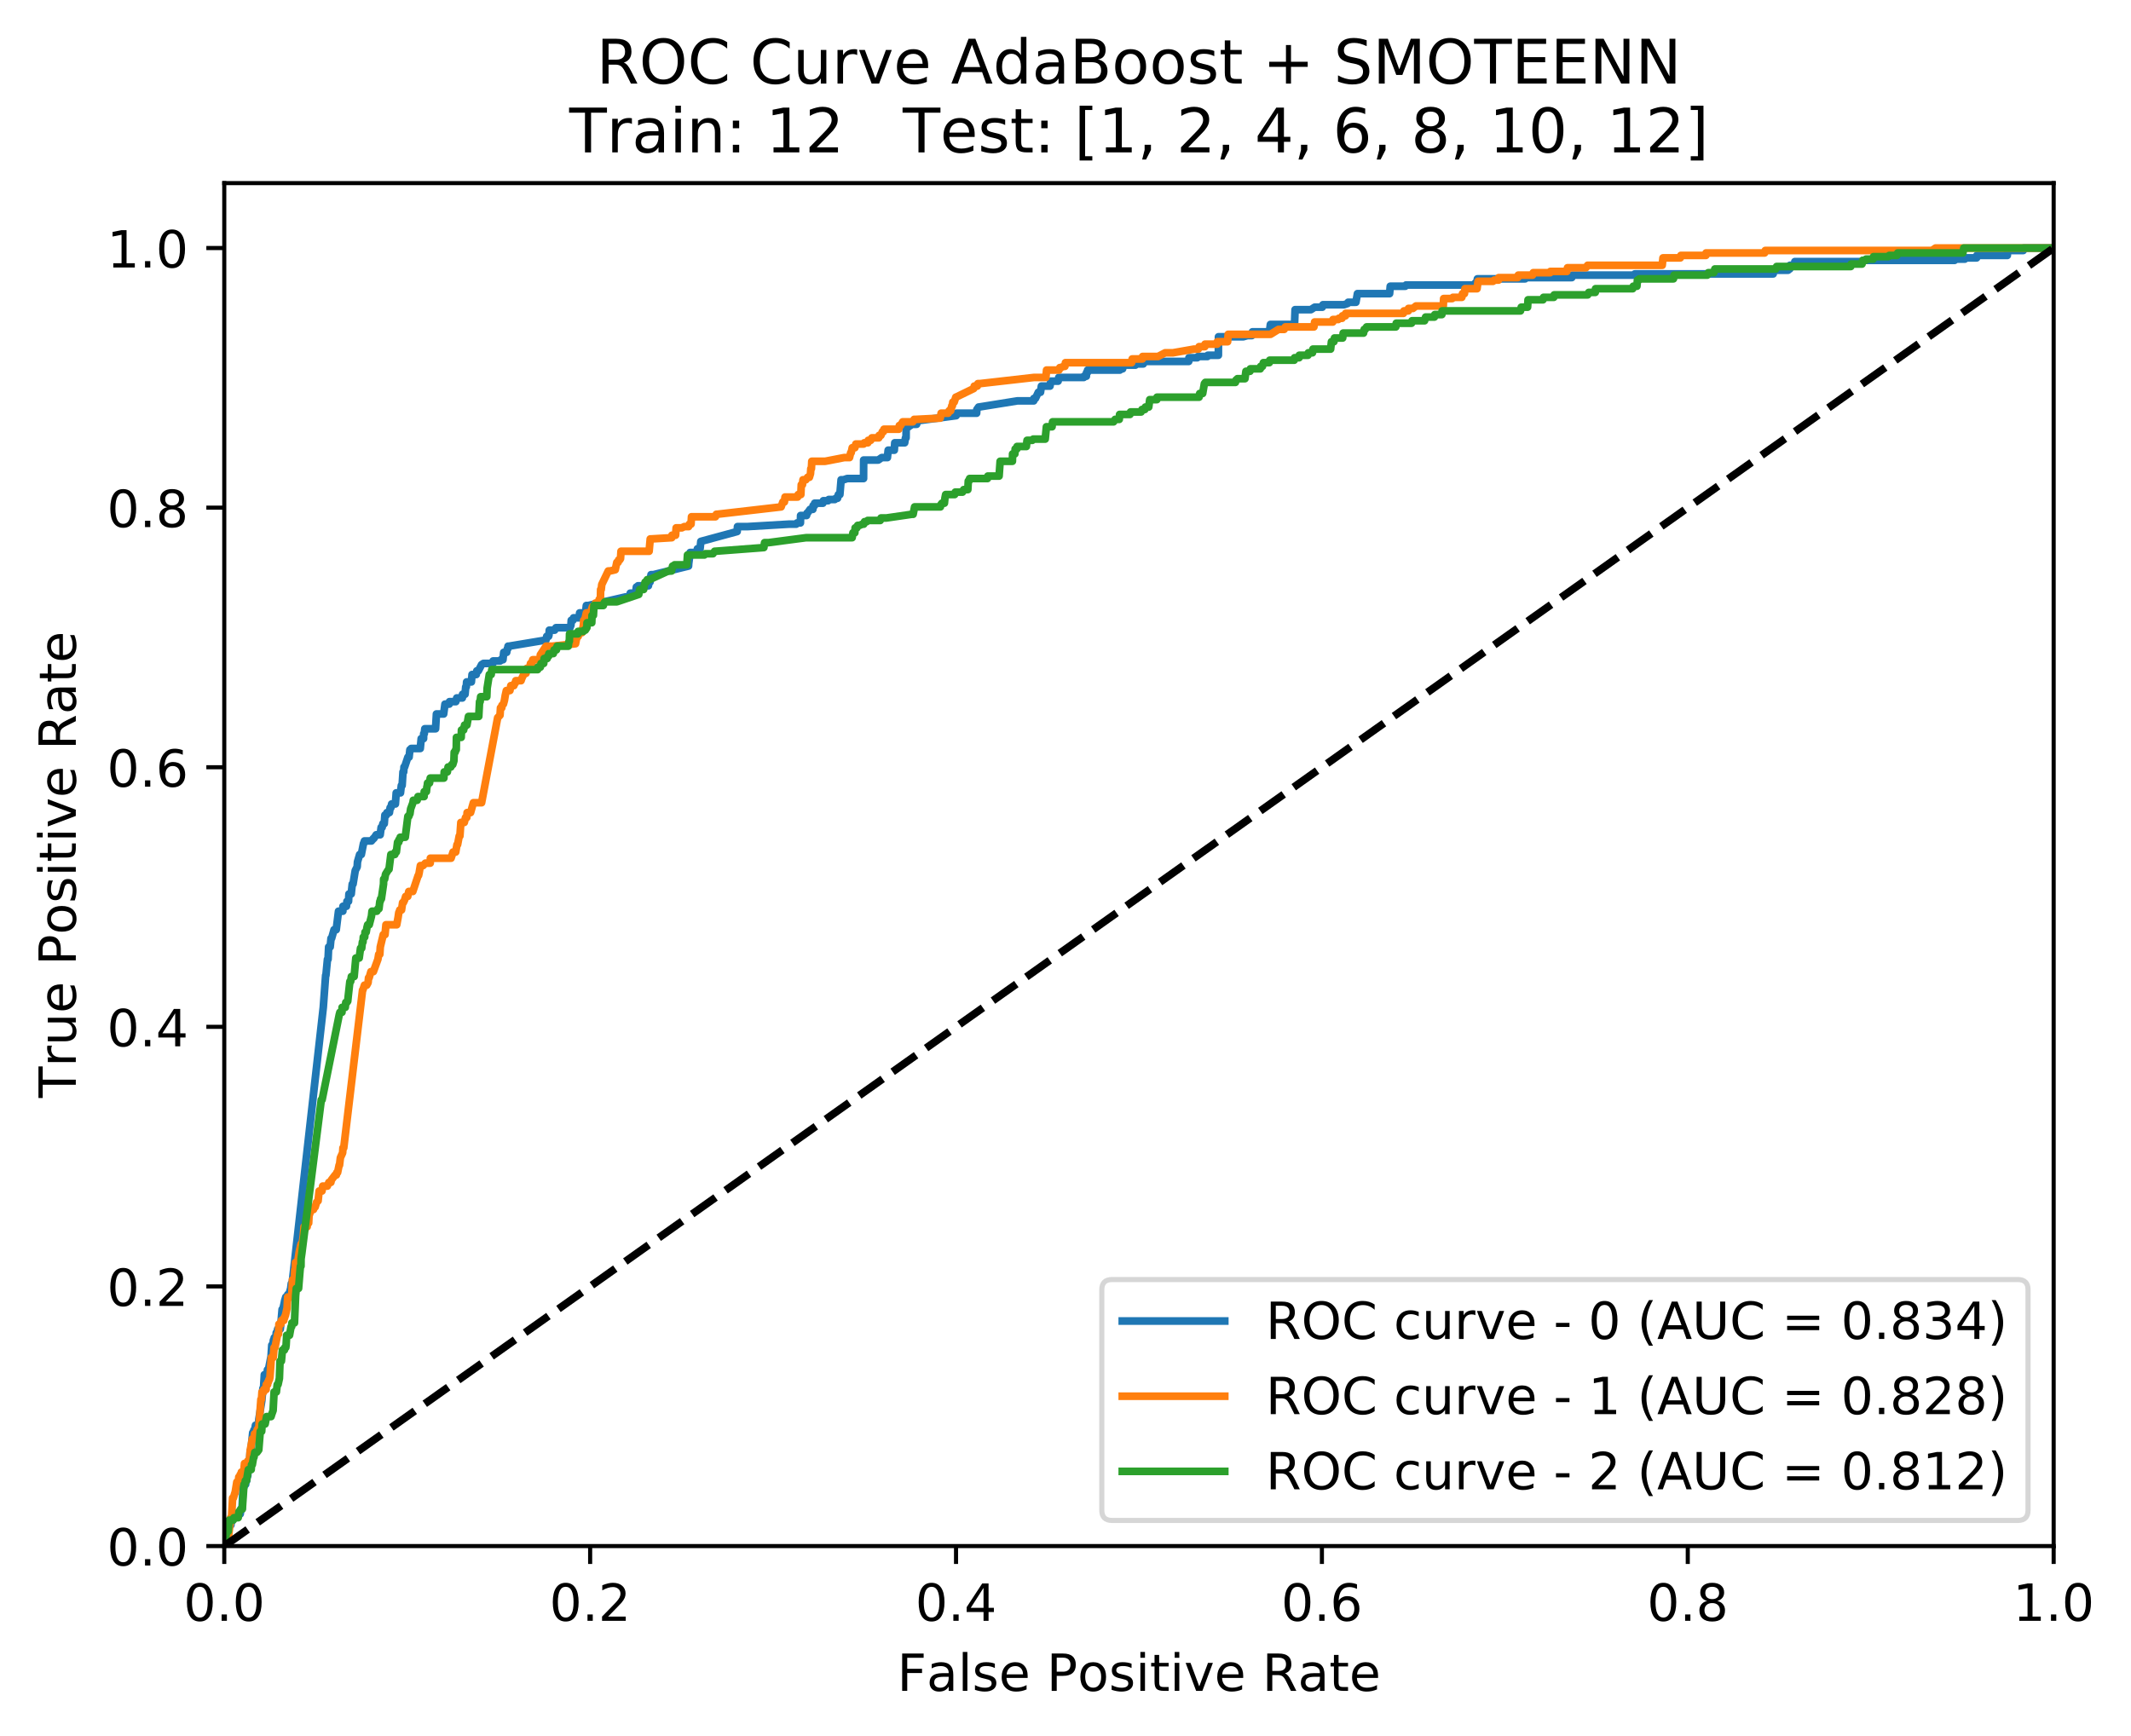 <?xml version="1.0" encoding="utf-8" standalone="no"?>
<!DOCTYPE svg PUBLIC "-//W3C//DTD SVG 1.1//EN"
  "http://www.w3.org/Graphics/SVG/1.1/DTD/svg11.dtd">
<!-- Created with matplotlib (http://matplotlib.org/) -->
<svg height="339pt" version="1.1" viewBox="0 0 416 339" width="416pt" xmlns="http://www.w3.org/2000/svg" xmlns:xlink="http://www.w3.org/1999/xlink">
 <defs>
  <style type="text/css">
*{stroke-linecap:butt;stroke-linejoin:round;}
  </style>
 </defs>
 <g id="figure_1">
  <g id="patch_1">
   <path d="M 0 339.424 
L 416.053 339.424 
L 416.053 0 
L 0 0 
z
" style="fill:#ffffff;"/>
  </g>
  <g id="axes_1">
   <g id="patch_2">
    <path d="M 43.781 301.868 
L 400.901 301.868 
L 400.901 35.755 
L 43.781 35.755 
z
" style="fill:#ffffff;"/>
   </g>
   <g id="matplotlib.axis_1">
    <g id="xtick_1">
     <g id="line2d_1">
      <defs>
       <path d="M 0 0 
L 0 3.5 
" id="m78d08de15b" style="stroke:#000000;stroke-width:0.8;"/>
      </defs>
      <g>
       <use style="stroke:#000000;stroke-width:0.8;" x="43.781" xlink:href="#m78d08de15b" y="301.868"/>
      </g>
     </g>
     <g id="text_1">
      <!-- 0.0 -->
      <defs>
       <path d="M 31.781 66.406 
Q 24.172 66.406 20.328 58.906 
Q 16.5 51.422 16.5 36.375 
Q 16.5 21.391 20.328 13.891 
Q 24.172 6.391 31.781 6.391 
Q 39.453 6.391 43.281 13.891 
Q 47.125 21.391 47.125 36.375 
Q 47.125 51.422 43.281 58.906 
Q 39.453 66.406 31.781 66.406 
M 31.781 74.219 
Q 44.047 74.219 50.516 64.516 
Q 56.984 54.828 56.984 36.375 
Q 56.984 17.969 50.516 8.266 
Q 44.047 -1.422 31.781 -1.422 
Q 19.531 -1.422 13.062 8.266 
Q 6.594 17.969 6.594 36.375 
Q 6.594 54.828 13.062 64.516 
Q 19.531 74.219 31.781 74.219 
" id="DejaVuSans-30"/>
       <path d="M 10.688 12.406 
L 21 12.406 
L 21 0 
L 10.688 0 
z
" id="DejaVuSans-2e"/>
      </defs>
      <g transform="translate(35.83 316.466)scale(0.1 -0.1)">
       <use xlink:href="#DejaVuSans-30"/>
       <use x="63.623" xlink:href="#DejaVuSans-2e"/>
       <use x="95.41" xlink:href="#DejaVuSans-30"/>
      </g>
     </g>
    </g>
    <g id="xtick_2">
     <g id="line2d_2">
      <g>
       <use style="stroke:#000000;stroke-width:0.8;" x="115.205" xlink:href="#m78d08de15b" y="301.868"/>
      </g>
     </g>
     <g id="text_2">
      <!-- 0.2 -->
      <defs>
       <path d="M 19.188 8.297 
L 53.609 8.297 
L 53.609 0 
L 7.328 0 
L 7.328 8.297 
Q 12.938 14.109 22.625 23.891 
Q 32.328 33.688 34.812 36.531 
Q 39.547 41.844 41.422 45.531 
Q 43.312 49.219 43.312 52.781 
Q 43.312 58.594 39.234 62.25 
Q 35.156 65.922 28.609 65.922 
Q 23.969 65.922 18.812 64.312 
Q 13.672 62.703 7.812 59.422 
L 7.812 69.391 
Q 13.766 71.781 18.938 73 
Q 24.125 74.219 28.422 74.219 
Q 39.75 74.219 46.484 68.547 
Q 53.219 62.891 53.219 53.422 
Q 53.219 48.922 51.531 44.891 
Q 49.859 40.875 45.406 35.406 
Q 44.188 33.984 37.641 27.219 
Q 31.109 20.453 19.188 8.297 
" id="DejaVuSans-32"/>
      </defs>
      <g transform="translate(107.254 316.466)scale(0.1 -0.1)">
       <use xlink:href="#DejaVuSans-30"/>
       <use x="63.623" xlink:href="#DejaVuSans-2e"/>
       <use x="95.41" xlink:href="#DejaVuSans-32"/>
      </g>
     </g>
    </g>
    <g id="xtick_3">
     <g id="line2d_3">
      <g>
       <use style="stroke:#000000;stroke-width:0.8;" x="186.629" xlink:href="#m78d08de15b" y="301.868"/>
      </g>
     </g>
     <g id="text_3">
      <!-- 0.4 -->
      <defs>
       <path d="M 37.797 64.312 
L 12.891 25.391 
L 37.797 25.391 
z
M 35.203 72.906 
L 47.609 72.906 
L 47.609 25.391 
L 58.016 25.391 
L 58.016 17.188 
L 47.609 17.188 
L 47.609 0 
L 37.797 0 
L 37.797 17.188 
L 4.891 17.188 
L 4.891 26.703 
z
" id="DejaVuSans-34"/>
      </defs>
      <g transform="translate(178.678 316.466)scale(0.1 -0.1)">
       <use xlink:href="#DejaVuSans-30"/>
       <use x="63.623" xlink:href="#DejaVuSans-2e"/>
       <use x="95.41" xlink:href="#DejaVuSans-34"/>
      </g>
     </g>
    </g>
    <g id="xtick_4">
     <g id="line2d_4">
      <g>
       <use style="stroke:#000000;stroke-width:0.8;" x="258.053" xlink:href="#m78d08de15b" y="301.868"/>
      </g>
     </g>
     <g id="text_4">
      <!-- 0.6 -->
      <defs>
       <path d="M 33.016 40.375 
Q 26.375 40.375 22.484 35.828 
Q 18.609 31.297 18.609 23.391 
Q 18.609 15.531 22.484 10.953 
Q 26.375 6.391 33.016 6.391 
Q 39.656 6.391 43.531 10.953 
Q 47.406 15.531 47.406 23.391 
Q 47.406 31.297 43.531 35.828 
Q 39.656 40.375 33.016 40.375 
M 52.594 71.297 
L 52.594 62.312 
Q 48.875 64.062 45.094 64.984 
Q 41.312 65.922 37.594 65.922 
Q 27.828 65.922 22.672 59.328 
Q 17.531 52.734 16.797 39.406 
Q 19.672 43.656 24.016 45.922 
Q 28.375 48.188 33.594 48.188 
Q 44.578 48.188 50.953 41.516 
Q 57.328 34.859 57.328 23.391 
Q 57.328 12.156 50.688 5.359 
Q 44.047 -1.422 33.016 -1.422 
Q 20.359 -1.422 13.672 8.266 
Q 6.984 17.969 6.984 36.375 
Q 6.984 53.656 15.188 63.938 
Q 23.391 74.219 37.203 74.219 
Q 40.922 74.219 44.703 73.484 
Q 48.484 72.75 52.594 71.297 
" id="DejaVuSans-36"/>
      </defs>
      <g transform="translate(250.102 316.466)scale(0.1 -0.1)">
       <use xlink:href="#DejaVuSans-30"/>
       <use x="63.623" xlink:href="#DejaVuSans-2e"/>
       <use x="95.41" xlink:href="#DejaVuSans-36"/>
      </g>
     </g>
    </g>
    <g id="xtick_5">
     <g id="line2d_5">
      <g>
       <use style="stroke:#000000;stroke-width:0.8;" x="329.477" xlink:href="#m78d08de15b" y="301.868"/>
      </g>
     </g>
     <g id="text_5">
      <!-- 0.8 -->
      <defs>
       <path d="M 31.781 34.625 
Q 24.75 34.625 20.719 30.859 
Q 16.703 27.094 16.703 20.516 
Q 16.703 13.922 20.719 10.156 
Q 24.75 6.391 31.781 6.391 
Q 38.812 6.391 42.859 10.172 
Q 46.922 13.969 46.922 20.516 
Q 46.922 27.094 42.891 30.859 
Q 38.875 34.625 31.781 34.625 
M 21.922 38.812 
Q 15.578 40.375 12.031 44.719 
Q 8.5 49.078 8.5 55.328 
Q 8.5 64.062 14.719 69.141 
Q 20.953 74.219 31.781 74.219 
Q 42.672 74.219 48.875 69.141 
Q 55.078 64.062 55.078 55.328 
Q 55.078 49.078 51.531 44.719 
Q 48 40.375 41.703 38.812 
Q 48.828 37.156 52.797 32.312 
Q 56.781 27.484 56.781 20.516 
Q 56.781 9.906 50.312 4.234 
Q 43.844 -1.422 31.781 -1.422 
Q 19.734 -1.422 13.25 4.234 
Q 6.781 9.906 6.781 20.516 
Q 6.781 27.484 10.781 32.312 
Q 14.797 37.156 21.922 38.812 
M 18.312 54.391 
Q 18.312 48.734 21.844 45.562 
Q 25.391 42.391 31.781 42.391 
Q 38.141 42.391 41.719 45.562 
Q 45.312 48.734 45.312 54.391 
Q 45.312 60.062 41.719 63.234 
Q 38.141 66.406 31.781 66.406 
Q 25.391 66.406 21.844 63.234 
Q 18.312 60.062 18.312 54.391 
" id="DejaVuSans-38"/>
      </defs>
      <g transform="translate(321.526 316.466)scale(0.1 -0.1)">
       <use xlink:href="#DejaVuSans-30"/>
       <use x="63.623" xlink:href="#DejaVuSans-2e"/>
       <use x="95.41" xlink:href="#DejaVuSans-38"/>
      </g>
     </g>
    </g>
    <g id="xtick_6">
     <g id="line2d_6">
      <g>
       <use style="stroke:#000000;stroke-width:0.8;" x="400.901" xlink:href="#m78d08de15b" y="301.868"/>
      </g>
     </g>
     <g id="text_6">
      <!-- 1.0 -->
      <defs>
       <path d="M 12.406 8.297 
L 28.516 8.297 
L 28.516 63.922 
L 10.984 60.406 
L 10.984 69.391 
L 28.422 72.906 
L 38.281 72.906 
L 38.281 8.297 
L 54.391 8.297 
L 54.391 0 
L 12.406 0 
z
" id="DejaVuSans-31"/>
      </defs>
      <g transform="translate(392.95 316.466)scale(0.1 -0.1)">
       <use xlink:href="#DejaVuSans-31"/>
       <use x="63.623" xlink:href="#DejaVuSans-2e"/>
       <use x="95.41" xlink:href="#DejaVuSans-30"/>
      </g>
     </g>
    </g>
    <g id="text_7">
     <!-- False Positive Rate -->
     <defs>
      <path d="M 9.812 72.906 
L 51.703 72.906 
L 51.703 64.594 
L 19.672 64.594 
L 19.672 43.109 
L 48.578 43.109 
L 48.578 34.812 
L 19.672 34.812 
L 19.672 0 
L 9.812 0 
z
" id="DejaVuSans-46"/>
      <path d="M 34.281 27.484 
Q 23.391 27.484 19.188 25 
Q 14.984 22.516 14.984 16.5 
Q 14.984 11.719 18.141 8.906 
Q 21.297 6.109 26.703 6.109 
Q 34.188 6.109 38.703 11.406 
Q 43.219 16.703 43.219 25.484 
L 43.219 27.484 
z
M 52.203 31.203 
L 52.203 0 
L 43.219 0 
L 43.219 8.297 
Q 40.141 3.328 35.547 0.953 
Q 30.953 -1.422 24.312 -1.422 
Q 15.922 -1.422 10.953 3.297 
Q 6 8.016 6 15.922 
Q 6 25.141 12.172 29.828 
Q 18.359 34.516 30.609 34.516 
L 43.219 34.516 
L 43.219 35.406 
Q 43.219 41.609 39.141 45 
Q 35.062 48.391 27.688 48.391 
Q 23 48.391 18.547 47.266 
Q 14.109 46.141 10.016 43.891 
L 10.016 52.203 
Q 14.938 54.109 19.578 55.047 
Q 24.219 56 28.609 56 
Q 40.484 56 46.344 49.844 
Q 52.203 43.703 52.203 31.203 
" id="DejaVuSans-61"/>
      <path d="M 9.422 75.984 
L 18.406 75.984 
L 18.406 0 
L 9.422 0 
z
" id="DejaVuSans-6c"/>
      <path d="M 44.281 53.078 
L 44.281 44.578 
Q 40.484 46.531 36.375 47.5 
Q 32.281 48.484 27.875 48.484 
Q 21.188 48.484 17.844 46.438 
Q 14.5 44.391 14.5 40.281 
Q 14.5 37.156 16.891 35.375 
Q 19.281 33.594 26.516 31.984 
L 29.594 31.297 
Q 39.156 29.25 43.188 25.516 
Q 47.219 21.781 47.219 15.094 
Q 47.219 7.469 41.188 3.016 
Q 35.156 -1.422 24.609 -1.422 
Q 20.219 -1.422 15.453 -0.562 
Q 10.688 0.297 5.422 2 
L 5.422 11.281 
Q 10.406 8.688 15.234 7.391 
Q 20.062 6.109 24.812 6.109 
Q 31.156 6.109 34.562 8.281 
Q 37.984 10.453 37.984 14.406 
Q 37.984 18.062 35.516 20.016 
Q 33.062 21.969 24.703 23.781 
L 21.578 24.516 
Q 13.234 26.266 9.516 29.906 
Q 5.812 33.547 5.812 39.891 
Q 5.812 47.609 11.281 51.797 
Q 16.75 56 26.812 56 
Q 31.781 56 36.172 55.266 
Q 40.578 54.547 44.281 53.078 
" id="DejaVuSans-73"/>
      <path d="M 56.203 29.594 
L 56.203 25.203 
L 14.891 25.203 
Q 15.484 15.922 20.484 11.062 
Q 25.484 6.203 34.422 6.203 
Q 39.594 6.203 44.453 7.469 
Q 49.312 8.734 54.109 11.281 
L 54.109 2.781 
Q 49.266 0.734 44.188 -0.344 
Q 39.109 -1.422 33.891 -1.422 
Q 20.797 -1.422 13.156 6.188 
Q 5.516 13.812 5.516 26.812 
Q 5.516 40.234 12.766 48.109 
Q 20.016 56 32.328 56 
Q 43.359 56 49.781 48.891 
Q 56.203 41.797 56.203 29.594 
M 47.219 32.234 
Q 47.125 39.594 43.094 43.984 
Q 39.062 48.391 32.422 48.391 
Q 24.906 48.391 20.391 44.141 
Q 15.875 39.891 15.188 32.172 
z
" id="DejaVuSans-65"/>
      <path id="DejaVuSans-20"/>
      <path d="M 19.672 64.797 
L 19.672 37.406 
L 32.078 37.406 
Q 38.969 37.406 42.719 40.969 
Q 46.484 44.531 46.484 51.125 
Q 46.484 57.672 42.719 61.234 
Q 38.969 64.797 32.078 64.797 
z
M 9.812 72.906 
L 32.078 72.906 
Q 44.344 72.906 50.609 67.359 
Q 56.891 61.812 56.891 51.125 
Q 56.891 40.328 50.609 34.812 
Q 44.344 29.297 32.078 29.297 
L 19.672 29.297 
L 19.672 0 
L 9.812 0 
z
" id="DejaVuSans-50"/>
      <path d="M 30.609 48.391 
Q 23.391 48.391 19.188 42.75 
Q 14.984 37.109 14.984 27.297 
Q 14.984 17.484 19.156 11.844 
Q 23.344 6.203 30.609 6.203 
Q 37.797 6.203 41.984 11.859 
Q 46.188 17.531 46.188 27.297 
Q 46.188 37.016 41.984 42.703 
Q 37.797 48.391 30.609 48.391 
M 30.609 56 
Q 42.328 56 49.016 48.375 
Q 55.719 40.766 55.719 27.297 
Q 55.719 13.875 49.016 6.219 
Q 42.328 -1.422 30.609 -1.422 
Q 18.844 -1.422 12.172 6.219 
Q 5.516 13.875 5.516 27.297 
Q 5.516 40.766 12.172 48.375 
Q 18.844 56 30.609 56 
" id="DejaVuSans-6f"/>
      <path d="M 9.422 54.688 
L 18.406 54.688 
L 18.406 0 
L 9.422 0 
z
M 9.422 75.984 
L 18.406 75.984 
L 18.406 64.594 
L 9.422 64.594 
z
" id="DejaVuSans-69"/>
      <path d="M 18.312 70.219 
L 18.312 54.688 
L 36.812 54.688 
L 36.812 47.703 
L 18.312 47.703 
L 18.312 18.016 
Q 18.312 11.328 20.141 9.422 
Q 21.969 7.516 27.594 7.516 
L 36.812 7.516 
L 36.812 0 
L 27.594 0 
Q 17.188 0 13.234 3.875 
Q 9.281 7.766 9.281 18.016 
L 9.281 47.703 
L 2.688 47.703 
L 2.688 54.688 
L 9.281 54.688 
L 9.281 70.219 
z
" id="DejaVuSans-74"/>
      <path d="M 2.984 54.688 
L 12.5 54.688 
L 29.594 8.797 
L 46.688 54.688 
L 56.203 54.688 
L 35.688 0 
L 23.484 0 
z
" id="DejaVuSans-76"/>
      <path d="M 44.391 34.188 
Q 47.562 33.109 50.562 29.594 
Q 53.562 26.078 56.594 19.922 
L 66.609 0 
L 56 0 
L 46.688 18.703 
Q 43.062 26.031 39.672 28.422 
Q 36.281 30.812 30.422 30.812 
L 19.672 30.812 
L 19.672 0 
L 9.812 0 
L 9.812 72.906 
L 32.078 72.906 
Q 44.578 72.906 50.734 67.672 
Q 56.891 62.453 56.891 51.906 
Q 56.891 45.016 53.688 40.469 
Q 50.484 35.938 44.391 34.188 
M 19.672 64.797 
L 19.672 38.922 
L 32.078 38.922 
Q 39.203 38.922 42.844 42.219 
Q 46.484 45.516 46.484 51.906 
Q 46.484 58.297 42.844 61.547 
Q 39.203 64.797 32.078 64.797 
z
" id="DejaVuSans-52"/>
     </defs>
     <g transform="translate(175.136 330.144)scale(0.1 -0.1)">
      <use xlink:href="#DejaVuSans-46"/>
      <use x="57.379" xlink:href="#DejaVuSans-61"/>
      <use x="118.658" xlink:href="#DejaVuSans-6c"/>
      <use x="146.441" xlink:href="#DejaVuSans-73"/>
      <use x="198.541" xlink:href="#DejaVuSans-65"/>
      <use x="260.064" xlink:href="#DejaVuSans-20"/>
      <use x="291.852" xlink:href="#DejaVuSans-50"/>
      <use x="352.107" xlink:href="#DejaVuSans-6f"/>
      <use x="413.289" xlink:href="#DejaVuSans-73"/>
      <use x="465.389" xlink:href="#DejaVuSans-69"/>
      <use x="493.172" xlink:href="#DejaVuSans-74"/>
      <use x="532.381" xlink:href="#DejaVuSans-69"/>
      <use x="560.164" xlink:href="#DejaVuSans-76"/>
      <use x="619.344" xlink:href="#DejaVuSans-65"/>
      <use x="680.867" xlink:href="#DejaVuSans-20"/>
      <use x="712.654" xlink:href="#DejaVuSans-52"/>
      <use x="782.105" xlink:href="#DejaVuSans-61"/>
      <use x="843.385" xlink:href="#DejaVuSans-74"/>
      <use x="882.594" xlink:href="#DejaVuSans-65"/>
     </g>
    </g>
   </g>
   <g id="matplotlib.axis_2">
    <g id="ytick_1">
     <g id="line2d_7">
      <defs>
       <path d="M 0 0 
L -3.5 0 
" id="ma38d315a37" style="stroke:#000000;stroke-width:0.8;"/>
      </defs>
      <g>
       <use style="stroke:#000000;stroke-width:0.8;" x="43.781" xlink:href="#ma38d315a37" y="301.868"/>
      </g>
     </g>
     <g id="text_8">
      <!-- 0.0 -->
      <g transform="translate(20.878 305.667)scale(0.1 -0.1)">
       <use xlink:href="#DejaVuSans-30"/>
       <use x="63.623" xlink:href="#DejaVuSans-2e"/>
       <use x="95.41" xlink:href="#DejaVuSans-30"/>
      </g>
     </g>
    </g>
    <g id="ytick_2">
     <g id="line2d_8">
      <g>
       <use style="stroke:#000000;stroke-width:0.8;" x="43.781" xlink:href="#ma38d315a37" y="251.179"/>
      </g>
     </g>
     <g id="text_9">
      <!-- 0.2 -->
      <g transform="translate(20.878 254.979)scale(0.1 -0.1)">
       <use xlink:href="#DejaVuSans-30"/>
       <use x="63.623" xlink:href="#DejaVuSans-2e"/>
       <use x="95.41" xlink:href="#DejaVuSans-32"/>
      </g>
     </g>
    </g>
    <g id="ytick_3">
     <g id="line2d_9">
      <g>
       <use style="stroke:#000000;stroke-width:0.8;" x="43.781" xlink:href="#ma38d315a37" y="200.492"/>
      </g>
     </g>
     <g id="text_10">
      <!-- 0.4 -->
      <g transform="translate(20.878 204.291)scale(0.1 -0.1)">
       <use xlink:href="#DejaVuSans-30"/>
       <use x="63.623" xlink:href="#DejaVuSans-2e"/>
       <use x="95.41" xlink:href="#DejaVuSans-34"/>
      </g>
     </g>
    </g>
    <g id="ytick_4">
     <g id="line2d_10">
      <g>
       <use style="stroke:#000000;stroke-width:0.8;" x="43.781" xlink:href="#ma38d315a37" y="149.804"/>
      </g>
     </g>
     <g id="text_11">
      <!-- 0.6 -->
      <g transform="translate(20.878 153.603)scale(0.1 -0.1)">
       <use xlink:href="#DejaVuSans-30"/>
       <use x="63.623" xlink:href="#DejaVuSans-2e"/>
       <use x="95.41" xlink:href="#DejaVuSans-36"/>
      </g>
     </g>
    </g>
    <g id="ytick_5">
     <g id="line2d_11">
      <g>
       <use style="stroke:#000000;stroke-width:0.8;" x="43.781" xlink:href="#ma38d315a37" y="99.115"/>
      </g>
     </g>
     <g id="text_12">
      <!-- 0.8 -->
      <g transform="translate(20.878 102.915)scale(0.1 -0.1)">
       <use xlink:href="#DejaVuSans-30"/>
       <use x="63.623" xlink:href="#DejaVuSans-2e"/>
       <use x="95.41" xlink:href="#DejaVuSans-38"/>
      </g>
     </g>
    </g>
    <g id="ytick_6">
     <g id="line2d_12">
      <g>
       <use style="stroke:#000000;stroke-width:0.8;" x="43.781" xlink:href="#ma38d315a37" y="48.428"/>
      </g>
     </g>
     <g id="text_13">
      <!-- 1.0 -->
      <g transform="translate(20.878 52.227)scale(0.1 -0.1)">
       <use xlink:href="#DejaVuSans-31"/>
       <use x="63.623" xlink:href="#DejaVuSans-2e"/>
       <use x="95.41" xlink:href="#DejaVuSans-30"/>
      </g>
     </g>
    </g>
    <g id="text_14">
     <!-- True Positive Rate -->
     <defs>
      <path d="M -0.297 72.906 
L 61.375 72.906 
L 61.375 64.594 
L 35.5 64.594 
L 35.5 0 
L 25.594 0 
L 25.594 64.594 
L -0.297 64.594 
z
" id="DejaVuSans-54"/>
      <path d="M 41.109 46.297 
Q 39.594 47.172 37.812 47.578 
Q 36.031 48 33.891 48 
Q 26.266 48 22.188 43.047 
Q 18.109 38.094 18.109 28.812 
L 18.109 0 
L 9.078 0 
L 9.078 54.688 
L 18.109 54.688 
L 18.109 46.188 
Q 20.953 51.172 25.484 53.578 
Q 30.031 56 36.531 56 
Q 37.453 56 38.578 55.875 
Q 39.703 55.766 41.062 55.516 
z
" id="DejaVuSans-72"/>
      <path d="M 8.5 21.578 
L 8.5 54.688 
L 17.484 54.688 
L 17.484 21.922 
Q 17.484 14.156 20.5 10.266 
Q 23.531 6.391 29.594 6.391 
Q 36.859 6.391 41.078 11.031 
Q 45.312 15.672 45.312 23.688 
L 45.312 54.688 
L 54.297 54.688 
L 54.297 0 
L 45.312 0 
L 45.312 8.406 
Q 42.047 3.422 37.719 1 
Q 33.406 -1.422 27.688 -1.422 
Q 18.266 -1.422 13.375 4.438 
Q 8.5 10.297 8.5 21.578 
M 31.109 56 
z
" id="DejaVuSans-75"/>
     </defs>
     <g transform="translate(14.798 214.358)rotate(-90)scale(0.1 -0.1)">
      <use xlink:href="#DejaVuSans-54"/>
      <use x="60.865" xlink:href="#DejaVuSans-72"/>
      <use x="101.979" xlink:href="#DejaVuSans-75"/>
      <use x="165.357" xlink:href="#DejaVuSans-65"/>
      <use x="226.881" xlink:href="#DejaVuSans-20"/>
      <use x="258.668" xlink:href="#DejaVuSans-50"/>
      <use x="318.924" xlink:href="#DejaVuSans-6f"/>
      <use x="380.105" xlink:href="#DejaVuSans-73"/>
      <use x="432.205" xlink:href="#DejaVuSans-69"/>
      <use x="459.988" xlink:href="#DejaVuSans-74"/>
      <use x="499.197" xlink:href="#DejaVuSans-69"/>
      <use x="526.98" xlink:href="#DejaVuSans-76"/>
      <use x="586.16" xlink:href="#DejaVuSans-65"/>
      <use x="647.684" xlink:href="#DejaVuSans-20"/>
      <use x="679.471" xlink:href="#DejaVuSans-52"/>
      <use x="748.922" xlink:href="#DejaVuSans-61"/>
      <use x="810.201" xlink:href="#DejaVuSans-74"/>
      <use x="849.41" xlink:href="#DejaVuSans-65"/>
     </g>
    </g>
   </g>
   <g id="line2d_13">
    <path clip-path="url(#p468227ca14)" d="M 43.781 301.868 
L 43.92 300.905 
L 44.113 300.423 
L 44.248 300.423 
L 44.384 299.22 
L 44.577 299.22 
L 44.592 297.776 
L 45.075 297.776 
L 45.175 296.813 
L 45.252 296.813 
L 45.476 296.332 
L 46.075 296.332 
L 46.202 295.85 
L 46.434 295.85 
L 46.565 295.61 
L 46.893 295.61 
L 47.032 294.647 
L 47.245 294.647 
L 47.457 290.315 
L 47.631 290.315 
L 47.72 289.833 
L 47.951 289.833 
L 47.998 289.111 
L 48.152 289.111 
L 48.272 288.149 
L 48.368 288.149 
L 48.411 287.186 
L 48.527 287.186 
L 48.662 286.223 
L 48.836 283.335 
L 48.932 283.335 
L 49.137 281.65 
L 49.337 279.725 
L 49.511 279.725 
L 49.561 279.243 
L 49.716 279.243 
L 49.874 278.28 
L 50.415 278.28 
L 50.531 277.077 
L 51.11 273.467 
L 51.33 271.06 
L 51.368 271.06 
L 51.461 270.819 
L 51.604 268.412 
L 52.125 268.412 
L 52.206 267.45 
L 52.399 267.45 
L 52.917 264.802 
L 53.056 262.636 
L 53.268 262.636 
L 53.369 261.673 
L 53.446 261.673 
L 53.535 261.192 
L 53.863 261.192 
L 53.925 260.229 
L 54.04 260.229 
L 54.203 259.507 
L 54.705 259.507 
L 54.824 258.544 
L 55.075 255.656 
L 55.21 255.656 
L 55.481 254.453 
L 55.569 253.971 
L 55.79 253.249 
L 56.137 253.249 
L 56.168 252.768 
L 56.4 252.768 
L 56.747 251.565 
L 56.867 250.602 
L 57.002 250.602 
L 57.056 250.361 
L 63.11 196.689 
L 63.57 190.431 
L 63.628 190.431 
L 63.925 187.302 
L 64.041 187.302 
L 64.157 184.895 
L 64.454 184.895 
L 64.62 183.21 
L 64.736 183.21 
L 65.211 181.526 
L 65.635 181.526 
L 66.08 177.915 
L 66.929 177.915 
L 66.952 176.953 
L 67.628 176.953 
L 67.728 175.99 
L 68.037 175.99 
L 68.118 174.546 
L 68.562 174.546 
L 68.763 172.62 
L 68.917 172.62 
L 69.35 169.973 
L 69.724 169.251 
L 69.786 168.288 
L 70.207 166.844 
L 70.535 166.844 
L 70.96 164.678 
L 71.018 164.678 
L 71.145 164.196 
L 72.516 164.196 
L 72.667 163.956 
L 72.725 163.956 
L 72.875 163.715 
L 72.972 163.715 
L 73.443 162.993 
L 74.215 162.993 
L 74.404 161.549 
L 74.597 161.549 
L 74.74 160.827 
L 75.01 160.827 
L 75.138 159.142 
L 75.427 159.142 
L 75.536 158.661 
L 76.018 158.661 
L 76.157 157.698 
L 76.312 157.698 
L 76.455 156.976 
L 77.188 156.976 
L 77.346 154.81 
L 78.177 154.81 
L 78.346 153.366 
L 78.501 153.366 
L 78.671 150.718 
L 78.806 150.718 
L 78.868 149.755 
L 78.984 149.755 
L 79.628 147.83 
L 79.86 147.83 
L 80.018 146.386 
L 80.211 146.386 
L 80.265 146.145 
L 82.042 146.145 
L 82.223 144.22 
L 82.686 144.22 
L 82.71 143.257 
L 82.825 143.257 
L 82.926 142.294 
L 85.03 142.294 
L 85.196 139.406 
L 86.606 139.406 
L 86.864 137.48 
L 87.694 137.48 
L 87.745 136.999 
L 88.98 136.999 
L 89.162 136.277 
L 90.254 136.277 
L 90.301 135.555 
L 90.783 135.555 
L 90.915 134.111 
L 91.03 134.111 
L 91.092 133.148 
L 92.019 133.148 
L 92.15 131.704 
L 92.973 131.704 
L 93.077 130.982 
L 93.386 130.982 
L 94.007 129.779 
L 94.37 129.538 
L 96.224 129.538 
L 96.255 129.057 
L 97.645 129.057 
L 97.776 128.816 
L 98.181 128.816 
L 98.332 127.372 
L 98.911 127.372 
L 99.035 126.65 
L 99.15 126.65 
L 99.181 126.168 
L 99.355 126.168 
L 106.583 124.965 
L 106.726 124.243 
L 107.093 124.243 
L 107.166 124.002 
L 107.228 123.039 
L 108.271 123.039 
L 108.533 122.558 
L 111.267 122.558 
L 111.452 122.077 
L 111.514 121.114 
L 111.842 121.114 
L 111.97 120.633 
L 113.07 120.633 
L 113.151 119.67 
L 114.309 119.67 
L 114.46 118.226 
L 114.827 118.226 
L 122.155 116.541 
L 122.986 116.541 
L 123.032 115.819 
L 123.901 115.819 
L 124.109 115.578 
L 124.229 114.616 
L 124.422 114.616 
L 124.553 114.375 
L 126.58 114.375 
L 126.685 113.653 
L 126.897 113.653 
L 127.086 112.209 
L 127.53 112.209 
L 134.411 110.524 
L 134.442 110.043 
L 134.723 107.876 
L 136.036 107.876 
L 136.141 107.154 
L 136.662 107.154 
L 136.812 105.71 
L 143.905 103.785 
L 143.967 102.822 
L 145.844 102.822 
L 154.056 102.341 
L 155.427 102.341 
L 155.597 102.1 
L 156.253 102.1 
L 156.288 100.656 
L 157.446 100.656 
L 157.555 100.175 
L 157.632 100.175 
L 158.142 99.452 
L 158.682 99.452 
L 158.728 98.73 
L 158.999 98.73 
L 159.037 98.249 
L 160.64 98.249 
L 160.728 97.768 
L 161.655 97.768 
L 161.786 97.527 
L 162.964 97.527 
L 163.153 97.286 
L 163.501 97.286 
L 163.663 96.564 
L 163.953 96.564 
L 164.196 93.676 
L 164.678 93.676 
L 165.393 93.435 
L 168.578 93.435 
L 168.598 89.825 
L 171.436 89.825 
L 172.131 89.344 
L 173.231 89.344 
L 173.382 87.9 
L 174.579 87.9 
L 174.671 86.456 
L 176.602 86.456 
L 176.76 85.493 
L 176.876 85.493 
L 176.899 83.327 
L 177.382 83.327 
L 177.571 83.086 
L 177.725 83.086 
L 177.915 82.845 
L 178.938 82.845 
L 179.139 82.123 
L 179.39 82.123 
L 186.66 81.16 
L 186.73 80.679 
L 190.649 80.679 
L 190.695 79.957 
L 191.035 79.476 
L 191.093 79.476 
L 198.591 78.272 
L 201.796 78.272 
L 201.827 77.791 
L 202.136 77.791 
L 202.696 76.588 
L 203.12 76.588 
L 203.294 75.384 
L 204.974 75.384 
L 205.132 74.421 
L 206.561 74.421 
L 206.684 73.699 
L 211.569 73.699 
L 211.603 73.459 
L 212.067 73.459 
L 212.113 72.737 
L 212.287 72.737 
L 212.318 72.255 
L 218.611 72.255 
L 218.916 72.015 
L 219.148 72.015 
L 219.291 71.292 
L 221.646 71.292 
L 221.855 71.052 
L 223.187 71.052 
L 223.353 70.57 
L 232.056 70.57 
L 232.102 69.848 
L 233.724 69.848 
L 233.855 69.608 
L 235.705 69.608 
L 235.778 69.367 
L 237.844 69.367 
L 237.863 65.757 
L 242.69 65.757 
L 243.555 65.516 
L 244.385 65.516 
L 244.489 64.794 
L 247.81 64.794 
L 247.999 63.35 
L 252.709 63.35 
L 252.817 60.462 
L 255.899 60.462 
L 256.644 59.98 
L 258.13 59.98 
L 258.258 59.499 
L 262.362 59.499 
L 263.073 59.258 
L 263.185 59.018 
L 264.691 59.018 
L 264.992 57.333 
L 271.266 57.333 
L 271.397 55.889 
L 274.328 55.889 
L 274.479 55.648 
L 287.653 55.648 
L 288.336 54.926 
L 288.406 54.445 
L 297.723 54.445 
L 297.835 54.204 
L 306.831 54.204 
L 306.92 53.723 
L 318.986 53.723 
L 319.137 53.482 
L 346.154 53.482 
L 346.2 52.76 
L 349.057 52.76 
L 349.111 52.519 
L 349.382 52.519 
L 349.428 51.797 
L 350.335 51.797 
L 350.382 51.075 
L 363.653 51.075 
L 363.707 50.834 
L 381.564 50.834 
L 381.676 50.594 
L 383.549 50.594 
L 383.603 50.353 
L 385.862 50.353 
L 385.912 49.872 
L 391.858 49.872 
L 391.901 48.909 
L 394.97 48.909 
L 395.079 48.428 
L 400.901 48.428 
L 400.901 48.428 
" style="fill:none;stroke:#1f77b4;stroke-linecap:square;stroke-width:1.5;"/>
   </g>
   <g id="line2d_14">
    <path clip-path="url(#p468227ca14)" d="M 43.781 301.868 
L 43.858 301.868 
L 43.967 301.386 
L 44.044 301.386 
L 44.144 300.423 
L 44.569 300.423 
L 44.889 297.535 
L 44.928 297.535 
L 45.025 296.332 
L 45.198 296.332 
L 45.407 292.481 
L 45.561 292.481 
L 45.847 291.518 
L 45.886 291.518 
L 46.237 289.352 
L 46.527 289.352 
L 46.615 288.389 
L 46.77 288.389 
L 46.897 287.908 
L 47.09 287.908 
L 47.121 287.426 
L 47.565 287.426 
L 47.731 285.742 
L 48.291 285.742 
L 48.361 285.26 
L 48.438 285.26 
L 48.704 285.02 
L 48.859 283.094 
L 49.268 280.928 
L 49.616 280.928 
L 49.677 279.965 
L 50.044 279.965 
L 50.168 279.243 
L 50.299 279.003 
L 50.511 279.003 
L 50.932 273.226 
L 51.048 273.226 
L 51.141 271.782 
L 51.473 271.782 
L 51.504 271.301 
L 51.948 271.301 
L 51.971 270.338 
L 52.241 270.338 
L 52.272 269.857 
L 52.388 269.857 
L 52.496 269.375 
L 52.593 269.375 
L 52.701 268.894 
L 52.971 265.043 
L 53.338 265.043 
L 53.5 263.117 
L 53.674 263.117 
L 54.21 260.47 
L 54.365 260.47 
L 54.45 258.544 
L 54.836 258.544 
L 54.94 257.822 
L 55.404 257.822 
L 55.434 257.341 
L 55.55 257.341 
L 55.678 256.86 
L 55.716 256.86 
L 56.041 255.416 
L 56.16 253.249 
L 56.952 253.249 
L 57.091 249.88 
L 57.458 249.88 
L 57.543 247.954 
L 57.658 247.954 
L 57.674 246.51 
L 58.099 246.51 
L 58.431 244.344 
L 58.774 242.9 
L 58.967 242.9 
L 59.195 241.456 
L 59.357 239.53 
L 59.956 239.53 
L 60.022 238.808 
L 60.253 238.808 
L 60.327 237.364 
L 60.585 236.642 
L 60.616 236.161 
L 61.195 236.161 
L 61.342 235.679 
L 61.516 235.679 
L 61.809 234.717 
L 62.095 234.476 
L 62.296 232.551 
L 62.856 232.551 
L 62.995 231.588 
L 63.902 231.588 
L 64.199 230.866 
L 64.585 230.866 
L 64.694 230.384 
L 65.427 229.422 
L 65.659 229.422 
L 65.748 228.94 
L 65.902 228.94 
L 66.199 227.496 
L 66.277 227.496 
L 66.447 226.052 
L 66.887 225.089 
L 66.949 224.127 
L 67.103 224.127 
L 70.775 193.319 
L 70.833 193.319 
L 71.146 192.356 
L 71.59 192.356 
L 71.852 191.875 
L 71.945 190.912 
L 72.061 190.912 
L 72.408 189.709 
L 72.891 189.709 
L 73.771 187.302 
L 73.93 186.339 
L 74.142 186.339 
L 74.235 184.895 
L 74.814 182.488 
L 75.161 182.488 
L 75.343 180.563 
L 77.447 180.563 
L 77.714 179.119 
L 77.853 178.156 
L 77.911 178.156 
L 78.038 177.675 
L 78.385 177.675 
L 78.594 176.231 
L 78.748 176.231 
L 78.972 175.749 
L 79.192 175.027 
L 79.598 175.027 
L 79.795 174.064 
L 80.586 174.064 
L 81.633 170.936 
L 81.71 170.936 
L 81.818 170.454 
L 82.065 169.01 
L 82.586 169.01 
L 83.042 168.529 
L 83.988 168.529 
L 84.011 167.566 
L 88.054 167.566 
L 88.44 166.363 
L 88.961 166.363 
L 89.208 164.918 
L 89.324 164.918 
L 89.645 163.234 
L 89.78 163.234 
L 89.965 160.586 
L 90.637 160.586 
L 90.873 159.623 
L 91.124 159.623 
L 91.185 158.661 
L 91.861 158.661 
L 92.409 156.735 
L 94.012 156.735 
L 97.151 140.128 
L 97.61 139.647 
L 97.703 138.203 
L 97.954 138.203 
L 97.985 137.721 
L 98.271 137.48 
L 98.472 136.758 
L 98.63 135.796 
L 98.846 134.833 
L 99.541 134.833 
L 99.719 133.87 
L 100.317 133.87 
L 100.483 133.389 
L 100.58 133.389 
L 100.688 132.907 
L 101.711 132.907 
L 101.877 132.426 
L 102.344 131.463 
L 102.688 131.463 
L 102.827 130.501 
L 103.368 130.501 
L 103.564 129.538 
L 103.796 129.538 
L 103.997 128.816 
L 105.117 128.816 
L 105.453 128.335 
L 105.483 127.853 
L 106.596 126.168 
L 107.812 126.168 
L 112.353 125.687 
L 112.542 124.724 
L 112.804 124.243 
L 112.882 124.243 
L 112.986 123.521 
L 113.623 123.521 
L 113.889 122.077 
L 113.951 121.114 
L 114.144 121.114 
L 114.469 119.67 
L 115.048 119.67 
L 115.353 119.429 
L 115.646 118.466 
L 116.148 118.466 
L 116.252 117.744 
L 116.774 117.744 
L 116.974 117.022 
L 117.206 117.022 
L 117.252 115.097 
L 117.368 115.097 
L 117.469 114.134 
L 118.739 111.487 
L 119.067 111.487 
L 120.106 111.246 
L 120.411 109.802 
L 120.662 109.802 
L 120.77 109.32 
L 120.982 109.32 
L 121.133 109.08 
L 121.226 107.636 
L 126.716 107.636 
L 126.933 105.229 
L 127.087 105.229 
L 131.137 104.988 
L 131.168 104.507 
L 131.883 104.507 
L 131.995 103.063 
L 133.095 103.063 
L 133.593 102.822 
L 134.423 102.822 
L 134.57 102.341 
L 134.898 102.341 
L 134.991 100.897 
L 139.667 100.897 
L 139.833 100.415 
L 139.949 100.415 
L 152.486 98.971 
L 152.818 98.008 
L 153.127 98.008 
L 153.247 97.046 
L 155.706 97.046 
L 155.814 96.564 
L 156.336 96.564 
L 156.421 94.639 
L 156.652 94.639 
L 156.753 93.676 
L 157.313 93.676 
L 157.652 93.195 
L 158 93.195 
L 158.22 92.473 
L 158.282 91.51 
L 158.398 91.51 
L 158.471 90.066 
L 161.077 90.066 
L 164.792 89.344 
L 165.834 89.344 
L 166.07 88.381 
L 166.166 88.381 
L 166.367 87.418 
L 166.888 87.418 
L 167.07 86.696 
L 168.595 86.696 
L 168.707 86.456 
L 169.421 86.456 
L 169.491 85.974 
L 169.974 85.974 
L 170.197 85.493 
L 171.549 85.493 
L 171.618 85.011 
L 171.966 85.011 
L 172.244 84.289 
L 172.449 84.289 
L 172.557 83.808 
L 175.453 83.808 
L 175.557 83.086 
L 175.808 83.086 
L 176.221 82.364 
L 178.19 82.364 
L 178.453 81.883 
L 178.762 81.883 
L 183.542 81.642 
L 183.719 80.679 
L 185.09 80.679 
L 185.276 80.198 
L 185.584 80.198 
L 185.654 79.716 
L 185.731 79.716 
L 185.801 79.235 
L 185.916 79.235 
L 186.001 78.513 
L 186.272 78.513 
L 186.584 77.55 
L 186.623 77.55 
L 190.083 75.865 
L 190.191 75.384 
L 190.789 75.384 
L 190.897 74.903 
L 191.264 74.903 
L 201.856 73.699 
L 204.172 73.699 
L 204.304 72.255 
L 206.736 72.255 
L 206.883 71.774 
L 207.076 71.774 
L 207.613 71.533 
L 207.883 71.533 
L 207.987 70.811 
L 220.907 70.811 
L 221.011 70.089 
L 223.011 70.089 
L 223.042 69.608 
L 226.058 69.608 
L 227.455 68.886 
L 228.961 68.886 
L 233.081 68.164 
L 233.931 68.164 
L 234.077 67.682 
L 235.197 67.682 
L 235.228 67.201 
L 237.607 67.201 
L 237.637 66.719 
L 239.645 66.719 
L 239.757 65.275 
L 248.02 65.275 
L 249.588 64.313 
L 250.688 64.313 
L 250.912 63.831 
L 256.492 63.831 
L 256.631 62.869 
L 260.183 62.869 
L 260.214 62.387 
L 261.237 62.387 
L 261.349 62.146 
L 261.986 62.146 
L 262.056 61.665 
L 262.654 61.665 
L 262.685 61.184 
L 273.964 61.184 
L 274.072 60.702 
L 274.921 60.702 
L 274.952 60.221 
L 275.821 60.221 
L 276.423 59.74 
L 281.748 59.74 
L 281.821 58.296 
L 283.482 58.296 
L 283.632 58.055 
L 285.37 58.055 
L 285.493 57.333 
L 285.879 57.333 
L 285.98 56.37 
L 288.335 56.37 
L 288.54 54.926 
L 291.463 54.926 
L 291.691 54.685 
L 292.54 54.685 
L 292.571 54.204 
L 296.278 54.204 
L 296.386 53.723 
L 299.166 53.723 
L 299.313 53.241 
L 302.614 53.241 
L 302.649 53 
L 305.873 53 
L 305.996 52.278 
L 309.587 52.278 
L 309.927 51.797 
L 324.488 51.797 
L 324.638 50.353 
L 328.017 50.353 
L 328.125 49.872 
L 333.009 49.872 
L 333.04 49.39 
L 344.477 49.39 
L 344.605 48.909 
L 377.12 48.909 
L 377.846 48.428 
L 400.901 48.428 
L 400.901 48.428 
" style="fill:none;stroke:#ff7f0e;stroke-linecap:square;stroke-width:1.5;"/>
   </g>
   <g id="line2d_15">
    <path clip-path="url(#p468227ca14)" d="M 43.781 301.868 
L 43.828 301.145 
L 43.866 301.145 
L 44.001 301.145 
L 44.218 298.979 
L 44.565 298.979 
L 44.731 296.813 
L 45.523 296.813 
L 45.669 296.332 
L 46.5 296.332 
L 46.654 295.128 
L 46.731 295.128 
L 47.013 294.647 
L 47.303 294.647 
L 47.631 289.833 
L 47.785 289.833 
L 47.89 289.111 
L 48.121 289.111 
L 48.476 286.945 
L 49.036 286.945 
L 49.098 285.982 
L 49.253 285.982 
L 49.5 284.538 
L 49.577 284.538 
L 49.735 283.576 
L 50.156 283.576 
L 50.515 283.094 
L 50.805 279.484 
L 51.083 279.484 
L 51.175 278.04 
L 51.755 278.04 
L 52.04 276.596 
L 52.909 276.596 
L 53.056 276.114 
L 53.315 275.392 
L 53.508 271.782 
L 53.952 271.782 
L 54.122 270.338 
L 54.276 270.338 
L 54.542 269.135 
L 54.662 265.765 
L 54.932 265.765 
L 55.133 263.599 
L 55.519 263.599 
L 55.589 263.117 
L 55.786 263.117 
L 55.855 262.636 
L 55.96 260.711 
L 56.519 260.711 
L 56.821 259.026 
L 56.936 259.026 
L 56.983 258.304 
L 57.485 258.304 
L 57.709 253.009 
L 57.84 251.565 
L 58.284 251.565 
L 58.639 247.232 
L 58.755 247.232 
L 58.77 245.788 
L 58.909 244.825 
L 62.721 214.74 
L 62.875 214.74 
L 66.223 198.133 
L 66.354 197.651 
L 66.759 197.651 
L 66.783 196.689 
L 67.4 196.689 
L 67.501 195.726 
L 67.709 195.726 
L 67.879 195.485 
L 67.979 194.523 
L 68.3 191.634 
L 68.454 191.634 
L 68.593 190.672 
L 69.134 190.672 
L 69.462 187.061 
L 70.119 187.061 
L 70.377 185.136 
L 70.609 185.136 
L 70.744 183.932 
L 70.86 183.932 
L 70.922 182.97 
L 71.192 182.97 
L 71.254 182.007 
L 71.485 182.007 
L 71.644 181.044 
L 71.771 180.563 
L 72.08 180.563 
L 72.516 178.878 
L 72.617 177.915 
L 73.563 177.915 
L 73.767 177.434 
L 73.98 177.434 
L 74.15 175.99 
L 74.227 175.99 
L 74.296 175.509 
L 74.451 175.509 
L 74.868 172.62 
L 74.891 171.658 
L 75.084 171.658 
L 75.262 170.695 
L 75.864 169.732 
L 75.941 169.732 
L 76.3 166.844 
L 77.073 166.844 
L 77.142 166.363 
L 77.374 166.363 
L 77.613 164.437 
L 77.845 164.437 
L 77.876 163.956 
L 78.057 163.956 
L 78.127 163.474 
L 79.111 163.474 
L 79.625 159.383 
L 79.818 159.383 
L 79.984 158.901 
L 80.023 158.901 
L 80.162 157.939 
L 80.606 156.735 
L 80.683 156.254 
L 81.436 156.254 
L 81.598 155.532 
L 82.791 155.532 
L 82.814 154.569 
L 83.239 154.569 
L 83.339 153.606 
L 83.378 153.606 
L 83.463 152.884 
L 83.849 152.884 
L 83.988 151.922 
L 86.652 151.922 
L 86.714 150.718 
L 87.332 150.718 
L 87.471 149.755 
L 88.011 149.755 
L 88.197 149.274 
L 88.39 149.274 
L 88.61 148.552 
L 88.668 146.867 
L 88.861 146.867 
L 88.95 146.386 
L 89.066 146.386 
L 89.104 143.979 
L 90.031 143.979 
L 90.085 142.535 
L 90.51 142.535 
L 90.541 142.053 
L 90.656 142.053 
L 90.687 141.572 
L 91.151 141.572 
L 91.452 139.887 
L 93.46 139.887 
L 93.614 136.999 
L 93.73 136.999 
L 93.83 136.036 
L 95.027 136.036 
L 95.097 134.352 
L 95.518 131.704 
L 95.884 131.704 
L 96.004 130.741 
L 104.954 130.741 
L 104.985 130.26 
L 105.487 130.26 
L 105.619 129.538 
L 106.14 129.538 
L 106.221 128.575 
L 106.819 128.575 
L 106.928 128.094 
L 107.121 128.094 
L 107.152 127.612 
L 108.02 127.612 
L 108.163 126.89 
L 108.627 126.89 
L 108.75 126.168 
L 110.932 126.168 
L 111.071 125.206 
L 111.148 125.206 
L 111.183 123.762 
L 112.824 123.762 
L 112.855 123.28 
L 113.878 123.28 
L 114.028 123.039 
L 114.256 123.039 
L 114.569 122.558 
L 114.592 121.595 
L 115.519 121.595 
L 115.573 120.151 
L 115.843 120.151 
L 115.947 118.226 
L 117.781 118.226 
L 117.909 117.744 
L 118.079 117.504 
L 120.415 117.504 
L 124.701 116.06 
L 124.878 115.097 
L 125.651 115.097 
L 125.79 114.134 
L 125.936 113.653 
L 126.207 113.653 
L 126.353 113.171 
L 126.797 113.171 
L 130.458 111.487 
L 131.095 111.487 
L 131.292 110.524 
L 131.524 110.524 
L 131.69 110.283 
L 134.084 110.283 
L 134.207 108.358 
L 137.505 108.358 
L 137.694 108.117 
L 139.18 108.117 
L 139.501 107.636 
L 139.578 107.636 
L 149.115 106.914 
L 149.254 105.951 
L 150.007 105.951 
L 157.351 104.988 
L 166.348 104.988 
L 166.506 104.025 
L 166.873 104.025 
L 166.935 103.063 
L 167.282 103.063 
L 167.429 102.581 
L 167.796 102.581 
L 168.352 102.341 
L 168.622 102.341 
L 168.769 101.859 
L 169.194 101.859 
L 169.383 101.619 
L 171.835 101.619 
L 171.981 101.137 
L 173.024 101.137 
L 177.986 100.415 
L 178.256 100.415 
L 178.542 98.971 
L 183.58 98.971 
L 183.689 98.49 
L 183.878 98.249 
L 184.36 98.249 
L 184.461 97.286 
L 184.604 96.564 
L 186.361 96.564 
L 186.488 96.083 
L 187.897 96.083 
L 188.121 95.602 
L 188.932 95.602 
L 189.021 93.917 
L 189.175 93.917 
L 189.283 93.435 
L 192.766 93.435 
L 192.836 92.954 
L 195.037 92.954 
L 195.241 90.066 
L 197.635 90.066 
L 197.67 88.622 
L 198.114 88.622 
L 198.176 87.659 
L 198.512 87.659 
L 198.543 87.178 
L 200.357 87.178 
L 200.493 85.974 
L 201.516 85.974 
L 201.705 85.733 
L 204.041 85.733 
L 204.273 83.327 
L 205.373 83.327 
L 205.474 82.364 
L 217.385 82.364 
L 217.687 81.883 
L 218.497 81.883 
L 218.559 80.92 
L 220.586 80.92 
L 220.694 80.438 
L 222.76 80.438 
L 222.926 79.957 
L 223.486 79.957 
L 223.594 79.476 
L 224.251 79.476 
L 224.44 78.032 
L 225.83 78.032 
L 225.861 77.55 
L 234.074 77.55 
L 234.197 76.828 
L 234.776 76.828 
L 235.112 74.903 
L 235.301 74.662 
L 241.17 74.662 
L 241.298 74.181 
L 241.452 74.181 
L 241.564 73.94 
L 243.032 73.94 
L 243.221 72.496 
L 244.012 72.496 
L 244.082 72.015 
L 246.032 72.015 
L 246.101 71.533 
L 246.449 71.533 
L 246.63 70.811 
L 247.789 70.811 
L 247.858 70.33 
L 252.646 70.33 
L 252.716 69.848 
L 253.604 69.848 
L 253.634 69.367 
L 255.333 69.367 
L 255.403 68.886 
L 256.214 68.886 
L 256.299 68.164 
L 259.755 68.164 
L 259.913 66.719 
L 260.399 66.719 
L 260.504 65.997 
L 262.106 65.997 
L 262.206 65.035 
L 266.183 65.035 
L 266.307 64.313 
L 266.519 64.313 
L 266.782 63.831 
L 272.477 63.831 
L 272.562 63.109 
L 275.555 63.109 
L 275.643 62.628 
L 278.095 62.628 
L 278.296 61.906 
L 280.014 61.906 
L 280.084 61.424 
L 281.474 61.424 
L 281.52 60.702 
L 296.822 60.702 
L 296.965 59.98 
L 298.201 59.98 
L 298.293 58.536 
L 301.209 58.536 
L 301.317 58.055 
L 303.324 58.055 
L 303.394 57.573 
L 309.943 57.573 
L 310.147 57.092 
L 311.421 57.092 
L 311.468 56.37 
L 318.727 56.37 
L 318.835 55.889 
L 319.549 55.889 
L 319.646 54.685 
L 319.935 54.685 
L 320.028 54.445 
L 326.681 54.445 
L 326.785 53.723 
L 333.272 53.723 
L 333.496 53.241 
L 334.558 53.241 
L 334.759 52.519 
L 346.651 52.519 
L 346.817 52.038 
L 361.297 52.038 
L 361.366 51.556 
L 363.49 51.556 
L 363.613 50.834 
L 364.22 50.834 
L 364.274 50.594 
L 365.664 50.594 
L 365.733 50.112 
L 368.61 50.112 
L 368.799 49.872 
L 370.305 49.872 
L 370.452 49.39 
L 383.182 49.39 
L 383.36 48.428 
L 400.901 48.428 
L 400.901 48.428 
" style="fill:none;stroke:#2ca02c;stroke-linecap:square;stroke-width:1.5;"/>
   </g>
   <g id="line2d_16">
    <path clip-path="url(#p468227ca14)" d="M 43.781 301.868 
L 400.901 48.428 
" style="fill:none;stroke:#000000;stroke-dasharray:5.6,2.4;stroke-dashoffset:0;stroke-width:1.5;"/>
   </g>
   <g id="patch_3">
    <path d="M 43.781 301.868 
L 43.781 35.755 
" style="fill:none;stroke:#000000;stroke-linecap:square;stroke-linejoin:miter;stroke-width:0.8;"/>
   </g>
   <g id="patch_4">
    <path d="M 400.901 301.868 
L 400.901 35.755 
" style="fill:none;stroke:#000000;stroke-linecap:square;stroke-linejoin:miter;stroke-width:0.8;"/>
   </g>
   <g id="patch_5">
    <path d="M 43.781 301.868 
L 400.901 301.868 
" style="fill:none;stroke:#000000;stroke-linecap:square;stroke-linejoin:miter;stroke-width:0.8;"/>
   </g>
   <g id="patch_6">
    <path d="M 43.781 35.755 
L 400.901 35.755 
" style="fill:none;stroke:#000000;stroke-linecap:square;stroke-linejoin:miter;stroke-width:0.8;"/>
   </g>
   <g id="text_15">
    <!-- ROC Curve AdaBoost + SMOTEENN -->
    <defs>
     <path d="M 39.406 66.219 
Q 28.656 66.219 22.328 58.203 
Q 16.016 50.203 16.016 36.375 
Q 16.016 22.609 22.328 14.594 
Q 28.656 6.594 39.406 6.594 
Q 50.141 6.594 56.422 14.594 
Q 62.703 22.609 62.703 36.375 
Q 62.703 50.203 56.422 58.203 
Q 50.141 66.219 39.406 66.219 
M 39.406 74.219 
Q 54.734 74.219 63.906 63.938 
Q 73.094 53.656 73.094 36.375 
Q 73.094 19.141 63.906 8.859 
Q 54.734 -1.422 39.406 -1.422 
Q 24.031 -1.422 14.812 8.828 
Q 5.609 19.094 5.609 36.375 
Q 5.609 53.656 14.812 63.938 
Q 24.031 74.219 39.406 74.219 
" id="DejaVuSans-4f"/>
     <path d="M 64.406 67.281 
L 64.406 56.891 
Q 59.422 61.531 53.781 63.812 
Q 48.141 66.109 41.797 66.109 
Q 29.297 66.109 22.656 58.469 
Q 16.016 50.828 16.016 36.375 
Q 16.016 21.969 22.656 14.328 
Q 29.297 6.688 41.797 6.688 
Q 48.141 6.688 53.781 8.984 
Q 59.422 11.281 64.406 15.922 
L 64.406 5.609 
Q 59.234 2.094 53.438 0.328 
Q 47.656 -1.422 41.219 -1.422 
Q 24.656 -1.422 15.125 8.703 
Q 5.609 18.844 5.609 36.375 
Q 5.609 53.953 15.125 64.078 
Q 24.656 74.219 41.219 74.219 
Q 47.75 74.219 53.531 72.484 
Q 59.328 70.75 64.406 67.281 
" id="DejaVuSans-43"/>
     <path d="M 34.188 63.188 
L 20.797 26.906 
L 47.609 26.906 
z
M 28.609 72.906 
L 39.797 72.906 
L 67.578 0 
L 57.328 0 
L 50.688 18.703 
L 17.828 18.703 
L 11.188 0 
L 0.781 0 
z
" id="DejaVuSans-41"/>
     <path d="M 45.406 46.391 
L 45.406 75.984 
L 54.391 75.984 
L 54.391 0 
L 45.406 0 
L 45.406 8.203 
Q 42.578 3.328 38.25 0.953 
Q 33.938 -1.422 27.875 -1.422 
Q 17.969 -1.422 11.734 6.484 
Q 5.516 14.406 5.516 27.297 
Q 5.516 40.188 11.734 48.094 
Q 17.969 56 27.875 56 
Q 33.938 56 38.25 53.625 
Q 42.578 51.266 45.406 46.391 
M 14.797 27.297 
Q 14.797 17.391 18.875 11.75 
Q 22.953 6.109 30.078 6.109 
Q 37.203 6.109 41.297 11.75 
Q 45.406 17.391 45.406 27.297 
Q 45.406 37.203 41.297 42.844 
Q 37.203 48.484 30.078 48.484 
Q 22.953 48.484 18.875 42.844 
Q 14.797 37.203 14.797 27.297 
" id="DejaVuSans-64"/>
     <path d="M 19.672 34.812 
L 19.672 8.109 
L 35.5 8.109 
Q 43.453 8.109 47.281 11.406 
Q 51.125 14.703 51.125 21.484 
Q 51.125 28.328 47.281 31.562 
Q 43.453 34.812 35.5 34.812 
z
M 19.672 64.797 
L 19.672 42.828 
L 34.281 42.828 
Q 41.5 42.828 45.031 45.531 
Q 48.578 48.25 48.578 53.812 
Q 48.578 59.328 45.031 62.062 
Q 41.5 64.797 34.281 64.797 
z
M 9.812 72.906 
L 35.016 72.906 
Q 46.297 72.906 52.391 68.219 
Q 58.5 63.531 58.5 54.891 
Q 58.5 48.188 55.375 44.234 
Q 52.25 40.281 46.188 39.312 
Q 53.469 37.75 57.5 32.781 
Q 61.531 27.828 61.531 20.406 
Q 61.531 10.641 54.891 5.312 
Q 48.25 0 35.984 0 
L 9.812 0 
z
" id="DejaVuSans-42"/>
     <path d="M 46 62.703 
L 46 35.5 
L 73.188 35.5 
L 73.188 27.203 
L 46 27.203 
L 46 0 
L 37.797 0 
L 37.797 27.203 
L 10.594 27.203 
L 10.594 35.5 
L 37.797 35.5 
L 37.797 62.703 
z
" id="DejaVuSans-2b"/>
     <path d="M 53.516 70.516 
L 53.516 60.891 
Q 47.906 63.578 42.922 64.891 
Q 37.938 66.219 33.297 66.219 
Q 25.25 66.219 20.875 63.094 
Q 16.5 59.969 16.5 54.203 
Q 16.5 49.359 19.406 46.891 
Q 22.312 44.438 30.422 42.922 
L 36.375 41.703 
Q 47.406 39.594 52.656 34.297 
Q 57.906 29 57.906 20.125 
Q 57.906 9.516 50.797 4.047 
Q 43.703 -1.422 29.984 -1.422 
Q 24.812 -1.422 18.969 -0.25 
Q 13.141 0.922 6.891 3.219 
L 6.891 13.375 
Q 12.891 10.016 18.656 8.297 
Q 24.422 6.594 29.984 6.594 
Q 38.422 6.594 43.016 9.906 
Q 47.609 13.234 47.609 19.391 
Q 47.609 24.75 44.312 27.781 
Q 41.016 30.812 33.5 32.328 
L 27.484 33.5 
Q 16.453 35.688 11.516 40.375 
Q 6.594 45.062 6.594 53.422 
Q 6.594 63.094 13.406 68.656 
Q 20.219 74.219 32.172 74.219 
Q 37.312 74.219 42.625 73.281 
Q 47.953 72.359 53.516 70.516 
" id="DejaVuSans-53"/>
     <path d="M 9.812 72.906 
L 24.516 72.906 
L 43.109 23.297 
L 61.812 72.906 
L 76.516 72.906 
L 76.516 0 
L 66.891 0 
L 66.891 64.016 
L 48.094 14.016 
L 38.188 14.016 
L 19.391 64.016 
L 19.391 0 
L 9.812 0 
z
" id="DejaVuSans-4d"/>
     <path d="M 9.812 72.906 
L 55.906 72.906 
L 55.906 64.594 
L 19.672 64.594 
L 19.672 43.016 
L 54.391 43.016 
L 54.391 34.719 
L 19.672 34.719 
L 19.672 8.297 
L 56.781 8.297 
L 56.781 0 
L 9.812 0 
z
" id="DejaVuSans-45"/>
     <path d="M 9.812 72.906 
L 23.094 72.906 
L 55.422 11.922 
L 55.422 72.906 
L 64.984 72.906 
L 64.984 0 
L 51.703 0 
L 19.391 60.984 
L 19.391 0 
L 9.812 0 
z
" id="DejaVuSans-4e"/>
    </defs>
    <g transform="translate(116.442 16.318)scale(0.12 -0.12)">
     <use xlink:href="#DejaVuSans-52"/>
     <use x="69.482" xlink:href="#DejaVuSans-4f"/>
     <use x="148.193" xlink:href="#DejaVuSans-43"/>
     <use x="218.018" xlink:href="#DejaVuSans-20"/>
     <use x="249.805" xlink:href="#DejaVuSans-43"/>
     <use x="319.629" xlink:href="#DejaVuSans-75"/>
     <use x="383.008" xlink:href="#DejaVuSans-72"/>
     <use x="424.121" xlink:href="#DejaVuSans-76"/>
     <use x="483.301" xlink:href="#DejaVuSans-65"/>
     <use x="544.824" xlink:href="#DejaVuSans-20"/>
     <use x="576.611" xlink:href="#DejaVuSans-41"/>
     <use x="645.004" xlink:href="#DejaVuSans-64"/>
     <use x="708.48" xlink:href="#DejaVuSans-61"/>
     <use x="769.76" xlink:href="#DejaVuSans-42"/>
     <use x="838.363" xlink:href="#DejaVuSans-6f"/>
     <use x="899.545" xlink:href="#DejaVuSans-6f"/>
     <use x="960.727" xlink:href="#DejaVuSans-73"/>
     <use x="1012.826" xlink:href="#DejaVuSans-74"/>
     <use x="1052.035" xlink:href="#DejaVuSans-20"/>
     <use x="1083.822" xlink:href="#DejaVuSans-2b"/>
     <use x="1167.611" xlink:href="#DejaVuSans-20"/>
     <use x="1199.398" xlink:href="#DejaVuSans-53"/>
     <use x="1262.875" xlink:href="#DejaVuSans-4d"/>
     <use x="1349.154" xlink:href="#DejaVuSans-4f"/>
     <use x="1427.865" xlink:href="#DejaVuSans-54"/>
     <use x="1488.949" xlink:href="#DejaVuSans-45"/>
     <use x="1552.133" xlink:href="#DejaVuSans-45"/>
     <use x="1615.316" xlink:href="#DejaVuSans-4e"/>
     <use x="1690.121" xlink:href="#DejaVuSans-4e"/>
    </g>
    <!-- Train: 12   Test: [1, 2, 4, 6, 8, 10, 12] -->
    <defs>
     <path d="M 54.891 33.016 
L 54.891 0 
L 45.906 0 
L 45.906 32.719 
Q 45.906 40.484 42.875 44.328 
Q 39.844 48.188 33.797 48.188 
Q 26.516 48.188 22.312 43.547 
Q 18.109 38.922 18.109 30.906 
L 18.109 0 
L 9.078 0 
L 9.078 54.688 
L 18.109 54.688 
L 18.109 46.188 
Q 21.344 51.125 25.703 53.562 
Q 30.078 56 35.797 56 
Q 45.219 56 50.047 50.172 
Q 54.891 44.344 54.891 33.016 
" id="DejaVuSans-6e"/>
     <path d="M 11.719 12.406 
L 22.016 12.406 
L 22.016 0 
L 11.719 0 
z
M 11.719 51.703 
L 22.016 51.703 
L 22.016 39.312 
L 11.719 39.312 
z
" id="DejaVuSans-3a"/>
     <path d="M 8.594 75.984 
L 29.297 75.984 
L 29.297 69 
L 17.578 69 
L 17.578 -6.203 
L 29.297 -6.203 
L 29.297 -13.188 
L 8.594 -13.188 
z
" id="DejaVuSans-5b"/>
     <path d="M 11.719 12.406 
L 22.016 12.406 
L 22.016 4 
L 14.016 -11.625 
L 7.719 -11.625 
L 11.719 4 
z
" id="DejaVuSans-2c"/>
     <path d="M 30.422 75.984 
L 30.422 -13.188 
L 9.719 -13.188 
L 9.719 -6.203 
L 21.391 -6.203 
L 21.391 69 
L 9.719 69 
L 9.719 75.984 
z
" id="DejaVuSans-5d"/>
    </defs>
    <g transform="translate(111.125 29.756)scale(0.12 -0.12)">
     <use xlink:href="#DejaVuSans-54"/>
     <use x="60.865" xlink:href="#DejaVuSans-72"/>
     <use x="101.979" xlink:href="#DejaVuSans-61"/>
     <use x="163.258" xlink:href="#DejaVuSans-69"/>
     <use x="191.041" xlink:href="#DejaVuSans-6e"/>
     <use x="254.42" xlink:href="#DejaVuSans-3a"/>
     <use x="288.111" xlink:href="#DejaVuSans-20"/>
     <use x="319.898" xlink:href="#DejaVuSans-31"/>
     <use x="383.521" xlink:href="#DejaVuSans-32"/>
     <use x="447.145" xlink:href="#DejaVuSans-20"/>
     <use x="478.932" xlink:href="#DejaVuSans-20"/>
     <use x="510.719" xlink:href="#DejaVuSans-20"/>
     <use x="542.506" xlink:href="#DejaVuSans-54"/>
     <use x="603.324" xlink:href="#DejaVuSans-65"/>
     <use x="664.848" xlink:href="#DejaVuSans-73"/>
     <use x="716.947" xlink:href="#DejaVuSans-74"/>
     <use x="756.156" xlink:href="#DejaVuSans-3a"/>
     <use x="789.848" xlink:href="#DejaVuSans-20"/>
     <use x="821.635" xlink:href="#DejaVuSans-5b"/>
     <use x="860.648" xlink:href="#DejaVuSans-31"/>
     <use x="924.271" xlink:href="#DejaVuSans-2c"/>
     <use x="956.059" xlink:href="#DejaVuSans-20"/>
     <use x="987.846" xlink:href="#DejaVuSans-32"/>
     <use x="1051.469" xlink:href="#DejaVuSans-2c"/>
     <use x="1083.256" xlink:href="#DejaVuSans-20"/>
     <use x="1115.043" xlink:href="#DejaVuSans-34"/>
     <use x="1178.666" xlink:href="#DejaVuSans-2c"/>
     <use x="1210.453" xlink:href="#DejaVuSans-20"/>
     <use x="1242.24" xlink:href="#DejaVuSans-36"/>
     <use x="1305.863" xlink:href="#DejaVuSans-2c"/>
     <use x="1337.65" xlink:href="#DejaVuSans-20"/>
     <use x="1369.438" xlink:href="#DejaVuSans-38"/>
     <use x="1433.061" xlink:href="#DejaVuSans-2c"/>
     <use x="1464.848" xlink:href="#DejaVuSans-20"/>
     <use x="1496.635" xlink:href="#DejaVuSans-31"/>
     <use x="1560.258" xlink:href="#DejaVuSans-30"/>
     <use x="1623.881" xlink:href="#DejaVuSans-2c"/>
     <use x="1655.668" xlink:href="#DejaVuSans-20"/>
     <use x="1687.455" xlink:href="#DejaVuSans-31"/>
     <use x="1751.078" xlink:href="#DejaVuSans-32"/>
     <use x="1814.701" xlink:href="#DejaVuSans-5d"/>
    </g>
   </g>
   <g id="legend_1">
    <g id="patch_7">
     <path d="M 217.087 296.868 
L 393.901 296.868 
Q 395.901 296.868 395.901 294.868 
L 395.901 251.833 
Q 395.901 249.833 393.901 249.833 
L 217.087 249.833 
Q 215.087 249.833 215.087 251.833 
L 215.087 294.868 
Q 215.087 296.868 217.087 296.868 
z
" style="fill:#ffffff;opacity:0.8;stroke:#cccccc;stroke-linejoin:miter;"/>
    </g>
    <g id="line2d_17">
     <path d="M 219.087 257.932 
L 239.087 257.932 
" style="fill:none;stroke:#1f77b4;stroke-linecap:square;stroke-width:1.5;"/>
    </g>
    <g id="line2d_18"/>
    <g id="text_16">
     <!-- ROC curve - 0 (AUC = 0.834) -->
     <defs>
      <path d="M 48.781 52.594 
L 48.781 44.188 
Q 44.969 46.297 41.141 47.344 
Q 37.312 48.391 33.406 48.391 
Q 24.656 48.391 19.812 42.844 
Q 14.984 37.312 14.984 27.297 
Q 14.984 17.281 19.812 11.734 
Q 24.656 6.203 33.406 6.203 
Q 37.312 6.203 41.141 7.25 
Q 44.969 8.297 48.781 10.406 
L 48.781 2.094 
Q 45.016 0.344 40.984 -0.531 
Q 36.969 -1.422 32.422 -1.422 
Q 20.062 -1.422 12.781 6.344 
Q 5.516 14.109 5.516 27.297 
Q 5.516 40.672 12.859 48.328 
Q 20.219 56 33.016 56 
Q 37.156 56 41.109 55.141 
Q 45.062 54.297 48.781 52.594 
" id="DejaVuSans-63"/>
      <path d="M 4.891 31.391 
L 31.203 31.391 
L 31.203 23.391 
L 4.891 23.391 
z
" id="DejaVuSans-2d"/>
      <path d="M 31 75.875 
Q 24.469 64.656 21.281 53.656 
Q 18.109 42.672 18.109 31.391 
Q 18.109 20.125 21.312 9.062 
Q 24.516 -2 31 -13.188 
L 23.188 -13.188 
Q 15.875 -1.703 12.234 9.375 
Q 8.594 20.453 8.594 31.391 
Q 8.594 42.281 12.203 53.312 
Q 15.828 64.359 23.188 75.875 
z
" id="DejaVuSans-28"/>
      <path d="M 8.688 72.906 
L 18.609 72.906 
L 18.609 28.609 
Q 18.609 16.891 22.844 11.734 
Q 27.094 6.594 36.625 6.594 
Q 46.094 6.594 50.344 11.734 
Q 54.594 16.891 54.594 28.609 
L 54.594 72.906 
L 64.5 72.906 
L 64.5 27.391 
Q 64.5 13.141 57.438 5.859 
Q 50.391 -1.422 36.625 -1.422 
Q 22.797 -1.422 15.734 5.859 
Q 8.688 13.141 8.688 27.391 
z
" id="DejaVuSans-55"/>
      <path d="M 10.594 45.406 
L 73.188 45.406 
L 73.188 37.203 
L 10.594 37.203 
z
M 10.594 25.484 
L 73.188 25.484 
L 73.188 17.188 
L 10.594 17.188 
z
" id="DejaVuSans-3d"/>
      <path d="M 40.578 39.312 
Q 47.656 37.797 51.625 33 
Q 55.609 28.219 55.609 21.188 
Q 55.609 10.406 48.188 4.484 
Q 40.766 -1.422 27.094 -1.422 
Q 22.516 -1.422 17.656 -0.516 
Q 12.797 0.391 7.625 2.203 
L 7.625 11.719 
Q 11.719 9.328 16.594 8.109 
Q 21.484 6.891 26.812 6.891 
Q 36.078 6.891 40.938 10.547 
Q 45.797 14.203 45.797 21.188 
Q 45.797 27.641 41.281 31.266 
Q 36.766 34.906 28.719 34.906 
L 20.219 34.906 
L 20.219 43.016 
L 29.109 43.016 
Q 36.375 43.016 40.234 45.922 
Q 44.094 48.828 44.094 54.297 
Q 44.094 59.906 40.109 62.906 
Q 36.141 65.922 28.719 65.922 
Q 24.656 65.922 20.016 65.031 
Q 15.375 64.156 9.812 62.312 
L 9.812 71.094 
Q 15.438 72.656 20.344 73.438 
Q 25.25 74.219 29.594 74.219 
Q 40.828 74.219 47.359 69.109 
Q 53.906 64.016 53.906 55.328 
Q 53.906 49.266 50.438 45.094 
Q 46.969 40.922 40.578 39.312 
" id="DejaVuSans-33"/>
      <path d="M 8.016 75.875 
L 15.828 75.875 
Q 23.141 64.359 26.781 53.312 
Q 30.422 42.281 30.422 31.391 
Q 30.422 20.453 26.781 9.375 
Q 23.141 -1.703 15.828 -13.188 
L 8.016 -13.188 
Q 14.5 -2 17.703 9.062 
Q 20.906 20.125 20.906 31.391 
Q 20.906 42.672 17.703 53.656 
Q 14.5 64.656 8.016 75.875 
" id="DejaVuSans-29"/>
     </defs>
     <g transform="translate(247.087 261.432)scale(0.1 -0.1)">
      <use xlink:href="#DejaVuSans-52"/>
      <use x="69.482" xlink:href="#DejaVuSans-4f"/>
      <use x="148.193" xlink:href="#DejaVuSans-43"/>
      <use x="218.018" xlink:href="#DejaVuSans-20"/>
      <use x="249.805" xlink:href="#DejaVuSans-63"/>
      <use x="304.785" xlink:href="#DejaVuSans-75"/>
      <use x="368.164" xlink:href="#DejaVuSans-72"/>
      <use x="409.277" xlink:href="#DejaVuSans-76"/>
      <use x="468.457" xlink:href="#DejaVuSans-65"/>
      <use x="529.98" xlink:href="#DejaVuSans-20"/>
      <use x="561.768" xlink:href="#DejaVuSans-2d"/>
      <use x="597.852" xlink:href="#DejaVuSans-20"/>
      <use x="629.639" xlink:href="#DejaVuSans-30"/>
      <use x="693.262" xlink:href="#DejaVuSans-20"/>
      <use x="725.049" xlink:href="#DejaVuSans-28"/>
      <use x="764.062" xlink:href="#DejaVuSans-41"/>
      <use x="832.471" xlink:href="#DejaVuSans-55"/>
      <use x="905.664" xlink:href="#DejaVuSans-43"/>
      <use x="975.488" xlink:href="#DejaVuSans-20"/>
      <use x="1007.275" xlink:href="#DejaVuSans-3d"/>
      <use x="1091.064" xlink:href="#DejaVuSans-20"/>
      <use x="1122.852" xlink:href="#DejaVuSans-30"/>
      <use x="1186.475" xlink:href="#DejaVuSans-2e"/>
      <use x="1218.262" xlink:href="#DejaVuSans-38"/>
      <use x="1281.885" xlink:href="#DejaVuSans-33"/>
      <use x="1345.508" xlink:href="#DejaVuSans-34"/>
      <use x="1409.131" xlink:href="#DejaVuSans-29"/>
     </g>
    </g>
    <g id="line2d_19">
     <path d="M 219.087 272.61 
L 239.087 272.61 
" style="fill:none;stroke:#ff7f0e;stroke-linecap:square;stroke-width:1.5;"/>
    </g>
    <g id="line2d_20"/>
    <g id="text_17">
     <!-- ROC curve - 1 (AUC = 0.828) -->
     <g transform="translate(247.087 276.11)scale(0.1 -0.1)">
      <use xlink:href="#DejaVuSans-52"/>
      <use x="69.482" xlink:href="#DejaVuSans-4f"/>
      <use x="148.193" xlink:href="#DejaVuSans-43"/>
      <use x="218.018" xlink:href="#DejaVuSans-20"/>
      <use x="249.805" xlink:href="#DejaVuSans-63"/>
      <use x="304.785" xlink:href="#DejaVuSans-75"/>
      <use x="368.164" xlink:href="#DejaVuSans-72"/>
      <use x="409.277" xlink:href="#DejaVuSans-76"/>
      <use x="468.457" xlink:href="#DejaVuSans-65"/>
      <use x="529.98" xlink:href="#DejaVuSans-20"/>
      <use x="561.768" xlink:href="#DejaVuSans-2d"/>
      <use x="597.852" xlink:href="#DejaVuSans-20"/>
      <use x="629.639" xlink:href="#DejaVuSans-31"/>
      <use x="693.262" xlink:href="#DejaVuSans-20"/>
      <use x="725.049" xlink:href="#DejaVuSans-28"/>
      <use x="764.062" xlink:href="#DejaVuSans-41"/>
      <use x="832.471" xlink:href="#DejaVuSans-55"/>
      <use x="905.664" xlink:href="#DejaVuSans-43"/>
      <use x="975.488" xlink:href="#DejaVuSans-20"/>
      <use x="1007.275" xlink:href="#DejaVuSans-3d"/>
      <use x="1091.064" xlink:href="#DejaVuSans-20"/>
      <use x="1122.852" xlink:href="#DejaVuSans-30"/>
      <use x="1186.475" xlink:href="#DejaVuSans-2e"/>
      <use x="1218.262" xlink:href="#DejaVuSans-38"/>
      <use x="1281.885" xlink:href="#DejaVuSans-32"/>
      <use x="1345.508" xlink:href="#DejaVuSans-38"/>
      <use x="1409.131" xlink:href="#DejaVuSans-29"/>
     </g>
    </g>
    <g id="line2d_21">
     <path d="M 219.087 287.288 
L 239.087 287.288 
" style="fill:none;stroke:#2ca02c;stroke-linecap:square;stroke-width:1.5;"/>
    </g>
    <g id="line2d_22"/>
    <g id="text_18">
     <!-- ROC curve - 2 (AUC = 0.812) -->
     <g transform="translate(247.087 290.788)scale(0.1 -0.1)">
      <use xlink:href="#DejaVuSans-52"/>
      <use x="69.482" xlink:href="#DejaVuSans-4f"/>
      <use x="148.193" xlink:href="#DejaVuSans-43"/>
      <use x="218.018" xlink:href="#DejaVuSans-20"/>
      <use x="249.805" xlink:href="#DejaVuSans-63"/>
      <use x="304.785" xlink:href="#DejaVuSans-75"/>
      <use x="368.164" xlink:href="#DejaVuSans-72"/>
      <use x="409.277" xlink:href="#DejaVuSans-76"/>
      <use x="468.457" xlink:href="#DejaVuSans-65"/>
      <use x="529.98" xlink:href="#DejaVuSans-20"/>
      <use x="561.768" xlink:href="#DejaVuSans-2d"/>
      <use x="597.852" xlink:href="#DejaVuSans-20"/>
      <use x="629.639" xlink:href="#DejaVuSans-32"/>
      <use x="693.262" xlink:href="#DejaVuSans-20"/>
      <use x="725.049" xlink:href="#DejaVuSans-28"/>
      <use x="764.062" xlink:href="#DejaVuSans-41"/>
      <use x="832.471" xlink:href="#DejaVuSans-55"/>
      <use x="905.664" xlink:href="#DejaVuSans-43"/>
      <use x="975.488" xlink:href="#DejaVuSans-20"/>
      <use x="1007.275" xlink:href="#DejaVuSans-3d"/>
      <use x="1091.064" xlink:href="#DejaVuSans-20"/>
      <use x="1122.852" xlink:href="#DejaVuSans-30"/>
      <use x="1186.475" xlink:href="#DejaVuSans-2e"/>
      <use x="1218.262" xlink:href="#DejaVuSans-38"/>
      <use x="1281.885" xlink:href="#DejaVuSans-31"/>
      <use x="1345.508" xlink:href="#DejaVuSans-32"/>
      <use x="1409.131" xlink:href="#DejaVuSans-29"/>
     </g>
    </g>
   </g>
  </g>
 </g>
 <defs>
  <clipPath id="p468227ca14">
   <rect height="266.112" width="357.12" x="43.781" y="35.755"/>
  </clipPath>
 </defs>
</svg>
